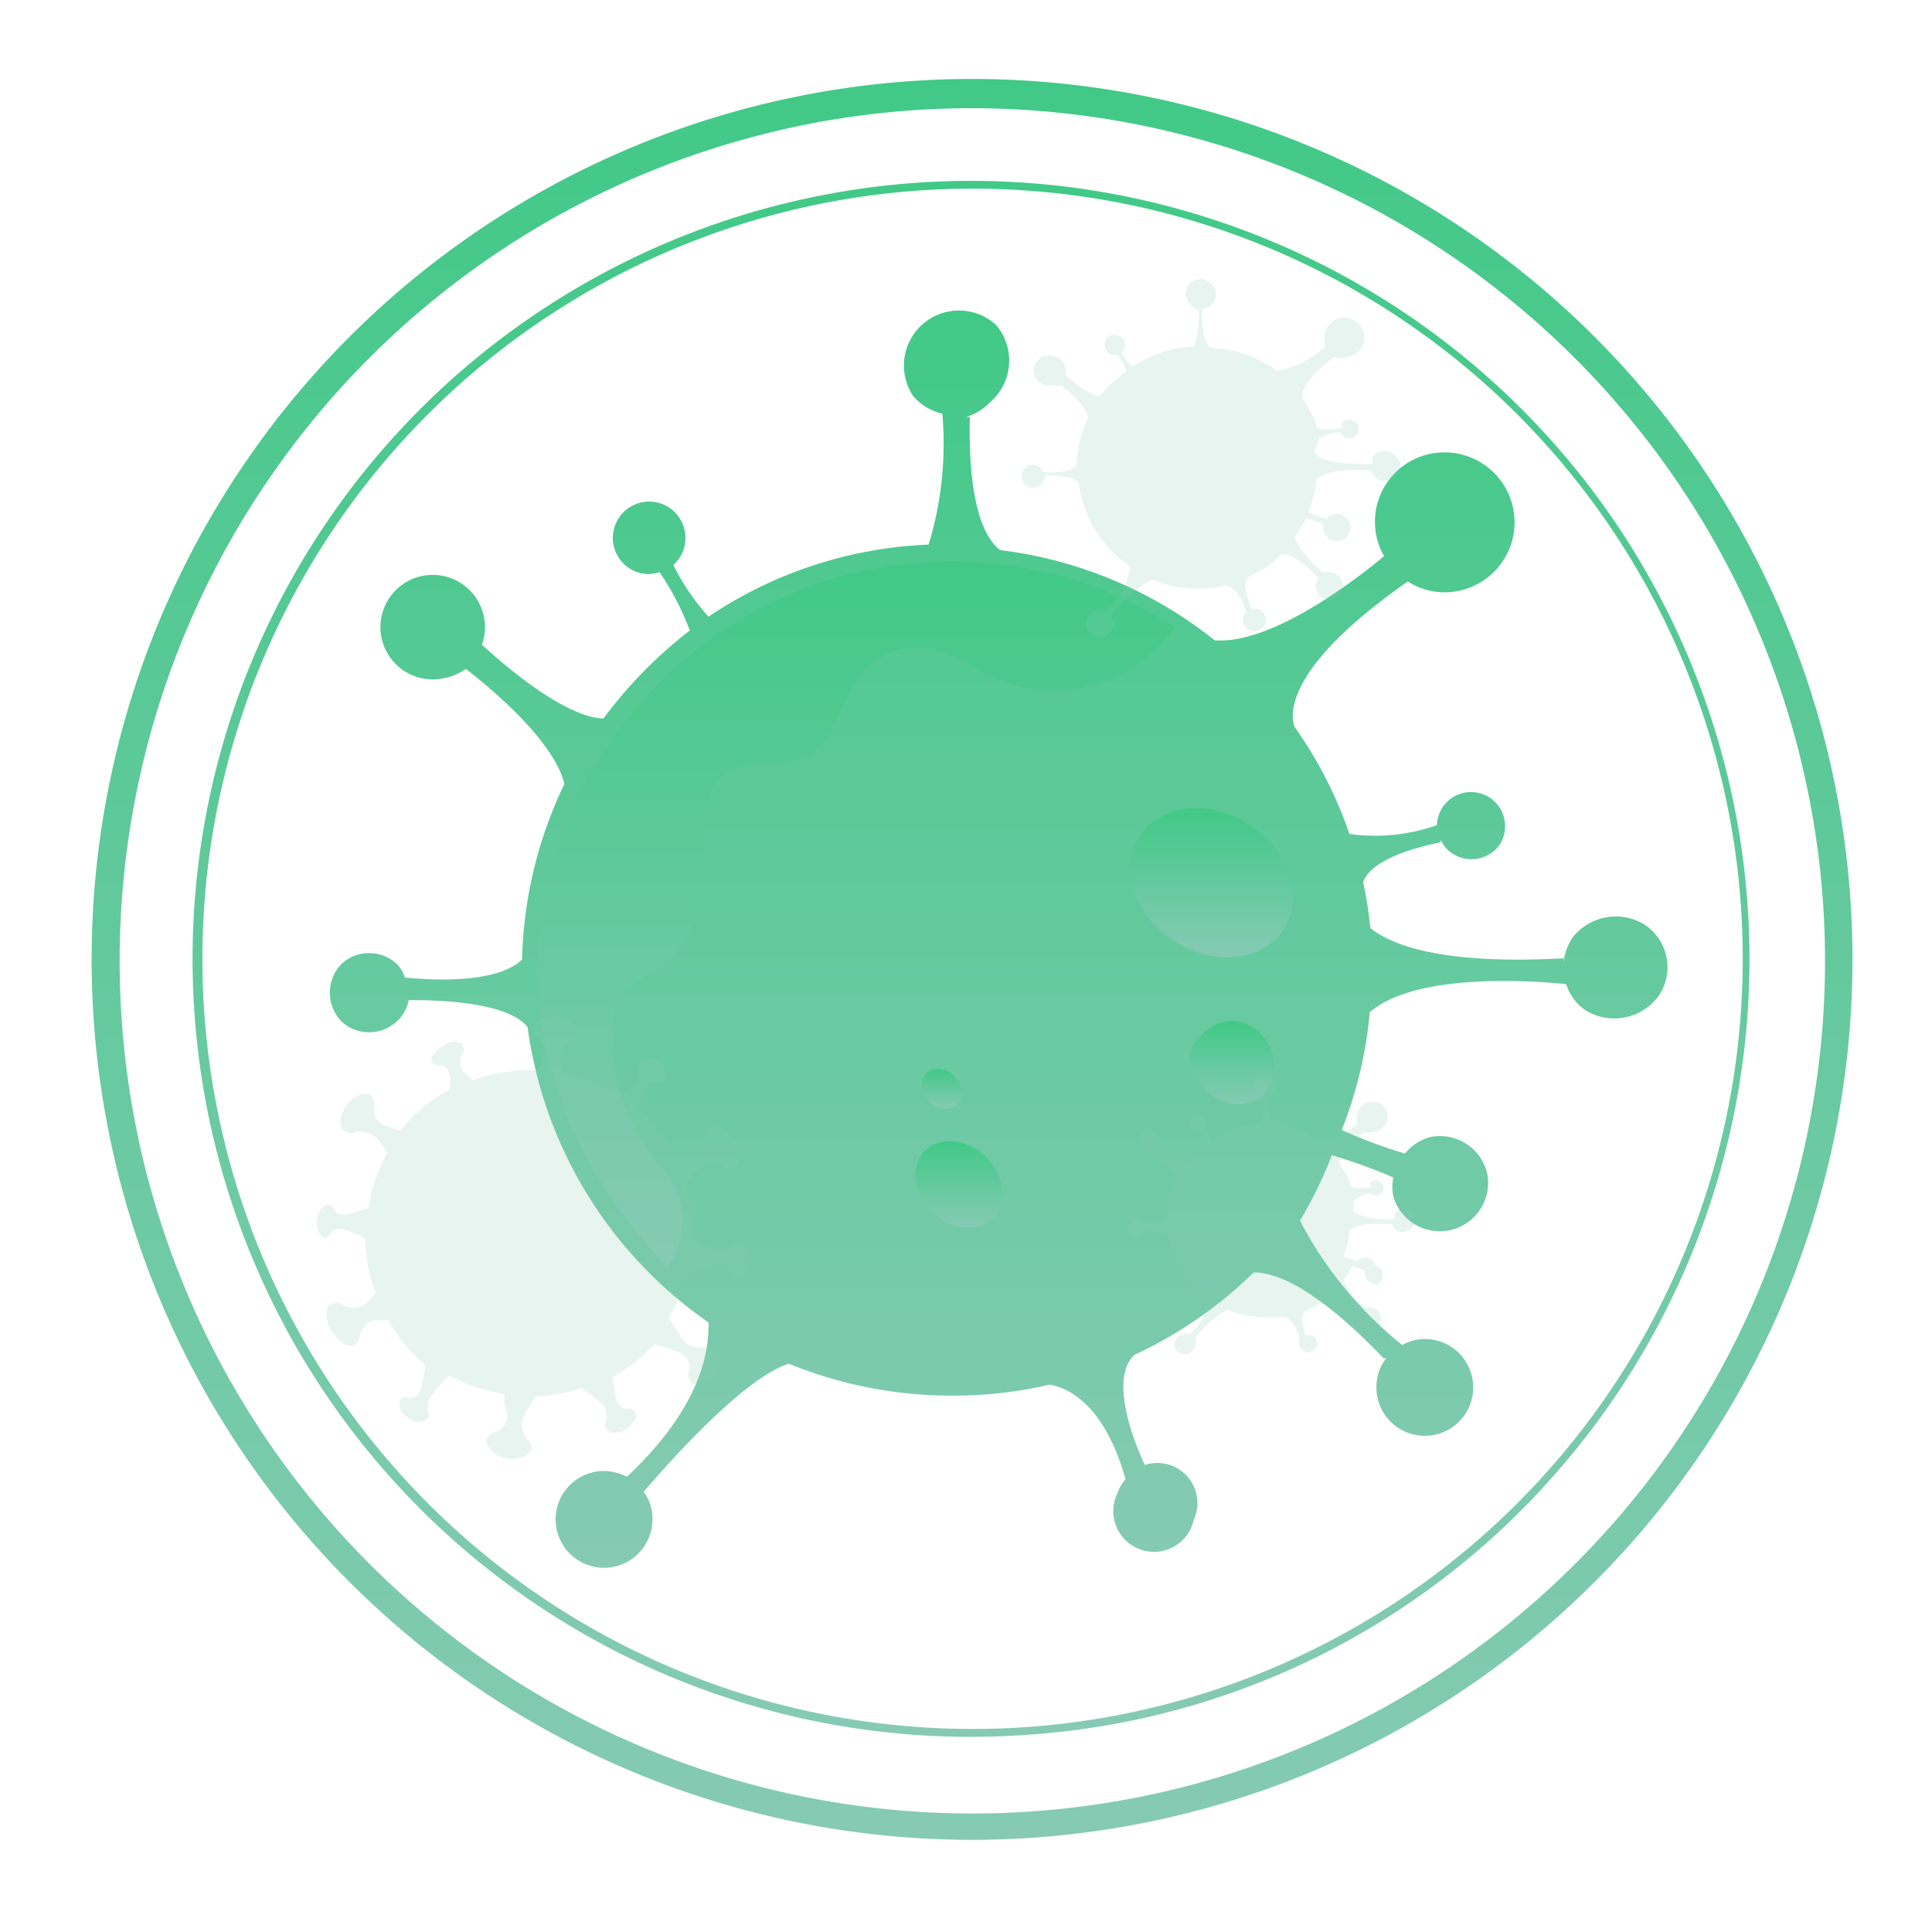<svg xmlns="http://www.w3.org/2000/svg" xmlns:xlink="http://www.w3.org/1999/xlink" viewBox="0 0 35.12 35.12"><defs><style>.cls-1{isolation:isolate;}.cls-2{fill:url(#linear-gradient);}.cls-3{fill:url(#linear-gradient-2);}.cls-4{fill:url(#linear-gradient-3);}.cls-5{fill:url(#linear-gradient-4);}.cls-6{fill:url(#linear-gradient-5);}.cls-7{fill:url(#linear-gradient-6);}.cls-8{fill:url(#linear-gradient-7);}.cls-9{fill:url(#linear-gradient-8);}.cls-10{opacity:0.2;mix-blend-mode:multiply;}.cls-11{fill:#86cab4;}</style><linearGradient id="linear-gradient" x1="17.67" y1="33.44" x2="17.67" y2="1.44" gradientUnits="userSpaceOnUse"><stop offset="0" stop-color="#86cab4"/><stop offset="1" stop-color="#41c987"/></linearGradient><linearGradient id="linear-gradient-2" x1="17.67" y1="31.57" x2="17.67" y2="3.3" xlink:href="#linear-gradient"/><linearGradient id="linear-gradient-3" x1="18.08" y1="28.56" x2="18.08" y2="5.56" xlink:href="#linear-gradient"/><linearGradient id="linear-gradient-4" x1="15.54" y1="23.05" x2="15.54" y2="10.19" xlink:href="#linear-gradient"/><linearGradient id="linear-gradient-5" x1="22.02" y1="17.39" x2="22.02" y2="14.69" gradientTransform="translate(23.59 -11.16) rotate(57.23)" xlink:href="#linear-gradient"/><linearGradient id="linear-gradient-6" x1="22.41" y1="20.08" x2="22.41" y2="18.58" xlink:href="#linear-gradient"/><linearGradient id="linear-gradient-7" x1="17.43" y1="22.32" x2="17.43" y2="20.75" gradientTransform="translate(20.7 -5.97) rotate(45.76)" xlink:href="#linear-gradient"/><linearGradient id="linear-gradient-8" x1="17.12" y1="20.15" x2="17.12" y2="19.43" gradientTransform="translate(19.35 -6.29) rotate(45.76)" xlink:href="#linear-gradient"/></defs><title>ISOTIPO-Opacity</title><g class="cls-1"><g id="Layer_1" data-name="Layer 1"><path class="cls-2" d="M18.72,33.41a16,16,0,0,1-2.1-31.94,16,16,0,1,1,2.1,31.94ZM16.65,2A15.5,15.5,0,1,0,33.14,16.42,15.52,15.52,0,0,0,16.65,2Z"/><path class="cls-3" d="M18.6,31.54A14.14,14.14,0,0,1,7,8.12,14.14,14.14,0,1,1,28.3,26.76,14,14,0,0,1,18.6,31.54ZM16.75,3.46a14,14,0,1,0,14.9,13.06A14,14,0,0,0,16.75,3.46Z"/><path class="cls-4" d="M29.9,16.81a1,1,0,0,0-1.32.24,1.07,1.07,0,0,0-.16.44v-.07c-2.18.12-3.11-.23-3.51-.55a7.55,7.55,0,0,0-.13-.83c.05-.17.3-.5,1.41-.73v-.05a.55.55,0,0,0,.19.24.63.63,0,0,0,.87-.13A.62.62,0,1,0,26.12,15a3.38,3.38,0,0,1-1.59.16,7.62,7.62,0,0,0-1-1.95c-.09-.27-.11-1.12,2.06-2.64v0a1.23,1.23,0,0,0,.8.19,1.27,1.27,0,1,0-.26-2.53A1.26,1.26,0,0,0,25,9.61a1.23,1.23,0,0,0,.16.5c-.41.34-2,1.61-3.08,1.53A7.74,7.74,0,0,0,18.18,10c-.25-.19-.59-.76-.55-2.42h-.07A1,1,0,0,0,18,7.31a1,1,0,0,0,.11-1.4A1,1,0,0,0,16.6,7.2a1,1,0,0,0,.53.32,6.27,6.27,0,0,1-.25,2.38,7.7,7.7,0,0,0-4,1.31,4.11,4.11,0,0,1-.64-.94l0,0a.66.66,0,1,0-.66.13.64.64,0,0,0,.41,0,5.15,5.15,0,0,1,.55,1.06,8.2,8.2,0,0,0-1.57,1.6c-.31,0-1-.24-2.21-1.34a.95.95,0,1,0-.9.63,1.08,1.08,0,0,0,.61-.19c.31.24,1.59,1.26,1.79,2.09a7.76,7.76,0,0,0-.77,3.19c-.15.16-.66.47-2.13.33a.64.64,0,0,0-.15-.25.74.74,0,0,0-1,0,.75.75,0,0,0,0,1.05.74.74,0,0,0,1,0,.7.7,0,0,0,.22-.39c.36,0,1.77,0,2.16.49a7.81,7.81,0,0,0,3.29,5.37c0,.35,0,1.42-1.5,2.82l.05,0a1,1,0,0,0-.42-.12.88.88,0,1,0,.85.9.8.8,0,0,0-.16-.52c.17-.2,1.75-2.06,2.64-2.33a7.83,7.83,0,0,0,3,.58,7.67,7.67,0,0,0,1.74-.2c.35.06,1,.37,1.38,1.72a.74.74,0,0,0-.15.26.74.74,0,1,0,1.39.48.73.73,0,0,0-.89-1c-.15-.32-.67-1.54-.19-2a7.79,7.79,0,0,0,2.17-1.5c.47,0,1.22.37,2.36,1.56l.05,0a.8.8,0,0,0-.17.4.88.88,0,1,0,1-.74.84.84,0,0,0-.54.1,7.16,7.16,0,0,1-1.86-2.26A7.71,7.71,0,0,0,24.21,21a9.49,9.49,0,0,1,1.13.41l0-.05a.79.79,0,0,0,0,.43.88.88,0,0,0,1.7-.43A.88.88,0,0,0,26,20.67a.87.87,0,0,0-.46.3,8.82,8.82,0,0,1-1.15-.43,7.61,7.61,0,0,0,.51-2.14c.9-.78,3.28-.54,3.57-.51a.9.9,0,0,0,.36.48,1,1,0,0,0,1.31-.25A.93.93,0,0,0,29.9,16.81Z"/><path class="cls-5" d="M12.13,23.05A1.46,1.46,0,0,0,12,21.19a3.46,3.46,0,0,1-.82-2.83c.13-.79,1.72-.56,1.61-2.74s1-1.62,1.52-1.77.59-.1,1.16-1.31a1.33,1.33,0,0,1,1.51-.73,1.77,1.77,0,0,1,.68.29,2.7,2.7,0,0,0,3.7-.7,7.49,7.49,0,0,0-10.24,2.06S7.49,18.06,12.13,23.05Z"/><ellipse class="cls-6" cx="22.02" cy="16.04" rx="1.26" ry="1.56" transform="translate(-3.38 25.88) rotate(-57.23)"/><path class="cls-7" d="M22.94,18.82a.81.81,0,0,1,0,1.12.79.79,0,0,1-1.09-.22c-.31-.37-.28-.66,0-.91A.72.72,0,0,1,22.94,18.82Z"/><ellipse class="cls-8" cx="17.43" cy="21.54" rx="0.7" ry="0.87" transform="translate(-10.16 18.99) rotate(-45.76)"/><ellipse class="cls-9" cx="17.12" cy="19.79" rx="0.32" ry="0.4" transform="translate(-9 18.25) rotate(-45.76)"/><g class="cls-10"><path class="cls-11" d="M13,24.5a.17.17,0,0,0-.17,0h-.14a.38.38,0,0,1-.26-.13,3.91,3.91,0,0,1-.27-.42,3,3,0,0,0,.32-.79A2.7,2.7,0,0,1,13,23a.34.34,0,0,1,.18,0,.31.31,0,0,1,.09.11.17.17,0,0,0,.11.1c.1,0,.2-.13.21-.3s-.08-.3-.17-.31a.14.14,0,0,0-.11.06.16.16,0,0,1-.08.06.29.29,0,0,1-.21,0c-.09,0-.31-.14-.43-.2a2.79,2.79,0,0,0-.13-1,2,2,0,0,1,.28-.29.38.38,0,0,1,.24-.08.28.28,0,0,1,.17.07.22.22,0,0,0,.2,0c.12-.06.15-.29,0-.49s-.29-.31-.41-.26a.2.2,0,0,0-.09.15.24.24,0,0,1,0,.13.38.38,0,0,1-.23.17l-.37.05a3,3,0,0,0-.65-.82,2.94,2.94,0,0,1,.1-.34.33.33,0,0,1,.13-.13.2.2,0,0,1,.13,0,.17.17,0,0,0,.15-.05c0-.07,0-.23-.14-.33a.28.28,0,0,0-.35,0,.18.18,0,0,0,0,.13.31.31,0,0,1,0,.1.23.23,0,0,1-.09.19,2.31,2.31,0,0,1-.29.2,3.07,3.07,0,0,0-1-.41,1.58,1.58,0,0,1-.06-.23.39.39,0,0,1,.06-.24.3.3,0,0,1,.14-.11c.08,0,.14-.09.14-.15s-.17-.28-.39-.3-.42.09-.43.22a.16.16,0,0,0,.08.15.44.44,0,0,1,.08.11.4.4,0,0,1,0,.29,2.07,2.07,0,0,1-.08.21,3,3,0,0,0-1.19.18l-.18-.18a.31.31,0,0,1-.05-.18.18.18,0,0,1,.05-.12.15.15,0,0,0,0-.15c0-.08-.21-.11-.36,0s-.24.21-.2.29a.14.14,0,0,0,.11.07l.09,0a.29.29,0,0,1,.13.17,1.72,1.72,0,0,1,0,.26,2.8,2.8,0,0,0-.9.75,1.54,1.54,0,0,1-.28-.09.31.31,0,0,1-.2-.35.21.21,0,0,0-.06-.2c-.1-.08-.32,0-.45.19s-.14.4,0,.48a.19.19,0,0,0,.17,0,.32.32,0,0,1,.14,0,.42.42,0,0,1,.26.12,1.63,1.63,0,0,1,.18.26,2.93,2.93,0,0,0-.34,1l-.37.11a.31.31,0,0,1-.17,0A.31.31,0,0,1,6.08,22a.17.17,0,0,0-.11-.1c-.1,0-.2.13-.21.3s.07.3.16.31A.14.14,0,0,0,6,22.42a.18.18,0,0,1,.09-.06.23.23,0,0,1,.2,0,2.28,2.28,0,0,1,.35.15,3.09,3.09,0,0,0,.19,1,1.68,1.68,0,0,1-.19.19.35.35,0,0,1-.23.07.25.25,0,0,1-.18-.06.19.19,0,0,0-.2,0c-.11,0-.14.28,0,.49s.3.3.41.25a.2.2,0,0,0,.09-.15.5.5,0,0,1,.05-.13A.4.4,0,0,1,6.79,24l.27,0a2.87,2.87,0,0,0,.67.81,4.12,4.12,0,0,1-.08.45.24.24,0,0,1-.12.14.15.15,0,0,1-.13,0,.17.17,0,0,0-.14.06c0,.08,0,.23.17.32a.26.26,0,0,0,.35,0,.13.13,0,0,0,0-.12.18.18,0,0,1,0-.1.27.27,0,0,1,.07-.2A2.69,2.69,0,0,1,8.17,25a3.06,3.06,0,0,0,1,.34c0,.14,0,.28.06.37a.42.42,0,0,1-.08.23.34.34,0,0,1-.16.1.21.21,0,0,0-.15.14c0,.13.15.29.37.33s.42-.05.45-.18a.19.19,0,0,0-.07-.16.4.4,0,0,1-.08-.4,3.82,3.82,0,0,1,.23-.39,3,3,0,0,0,.84-.15l.38.3a.32.32,0,0,1,.06.17.18.18,0,0,1,0,.13.17.17,0,0,0,0,.15c.05.08.22.1.36,0s.22-.23.17-.31a.11.11,0,0,0-.11-.06l-.1,0a.34.34,0,0,1-.14-.15,3.71,3.71,0,0,1-.06-.43,3,3,0,0,0,.75-.59,2.55,2.55,0,0,1,.46.14.37.37,0,0,1,.17.18.28.28,0,0,1,0,.18.22.22,0,0,0,.05.2c.1.07.32,0,.46-.18S13.1,24.58,13,24.5Z"/><path class="cls-11" d="M10.6,25.07a.56.56,0,0,0-.66-.25,1.32,1.32,0,0,1-1.09-.19c-.24-.17.1-.67-.66-1s-.39-.6-.35-.81.07-.21-.25-.61a.48.48,0,0,1,0-.62.61.61,0,0,1,.2-.19,1,1,0,0,0,.38-1.36,2.81,2.81,0,0,0-1,3.8A2.74,2.74,0,0,0,10.6,25.07Z"/><path class="cls-11" d="M10.64,20.51a.64.64,0,0,1-.75.47.64.64,0,0,1-.63-.62.7.7,0,0,1,1.38.15Z"/><path class="cls-11" d="M11.76,21.48a.3.3,0,0,1-.4-.06.31.31,0,0,1,0-.41.32.32,0,0,1,.42,0A.31.31,0,0,1,11.76,21.48Z"/><path class="cls-11" d="M10.3,23.29a.18.18,0,0,1-.23,0,.17.17,0,0,1,0-.23.18.18,0,0,1,.24,0A.17.17,0,0,1,10.3,23.29Z"/><path class="cls-11" d="M8.78,22.65a.18.18,0,0,1-.23,0,.16.16,0,0,1,0-.23.18.18,0,0,1,.24,0A.17.17,0,0,1,8.78,22.65Z"/><path class="cls-11" d="M8.93,20.74c0,.08-.07.15-.17.16s-.19,0-.19-.13a.17.17,0,0,1,.16-.17A.18.18,0,0,1,8.93,20.74Z"/><circle class="cls-11" cx="9.56" cy="21.94" r="0.36"/><circle class="cls-11" cx="8.4" cy="21.68" r="0.25"/><path class="cls-11" d="M11.47,23.25a.13.13,0,0,1,.15.11.12.12,0,0,1-.07.17.14.14,0,0,1-.16-.11A.14.14,0,0,1,11.47,23.25Z"/><path class="cls-11" d="M12.13,22.26a.13.13,0,0,1-.14.12c-.08,0-.15,0-.15-.1a.14.14,0,0,1,.13-.14A.16.16,0,0,1,12.13,22.26Z"/><circle class="cls-11" cx="10.44" cy="24.42" r="0.2"/><circle class="cls-11" cx="11.65" cy="24.05" r="0.2"/></g><g class="cls-10"><path class="cls-11" d="M25.32,8.25a.25.25,0,0,0-.37.07.25.25,0,0,0,0,.12v0c-.61,0-.87-.06-1-.16s0-.15,0-.23.08-.14.4-.2v0l.06.07a.16.16,0,0,0,.24,0,.17.17,0,0,0,0-.24.18.18,0,0,0-.25,0,.17.17,0,0,0,0,.1,1,1,0,0,1-.45,0,2.38,2.38,0,0,0-.28-.55c0-.07,0-.31.58-.74h0a.34.34,0,0,0,.23,0,.36.36,0,1,0-.4-.32.34.34,0,0,0,0,.14,1.7,1.7,0,0,1-.87.43A2.18,2.18,0,0,0,22,6.32c-.07-.06-.16-.22-.15-.69h0L22,5.57a.28.28,0,0,0-.36-.43.28.28,0,0,0,0,.4.24.24,0,0,0,.15.09,1.86,1.86,0,0,1-.08.67,2.17,2.17,0,0,0-1.13.37,1.08,1.08,0,0,1-.19-.26h0a.12.12,0,0,0,.05-.07.18.18,0,0,0-.11-.24.18.18,0,0,0-.24.11.2.2,0,0,0,.12.24h.11a1.44,1.44,0,0,1,.16.3A2.08,2.08,0,0,0,20,7.2c-.09,0-.28-.07-.63-.38a.19.19,0,0,0,0-.08.26.26,0,0,0-.26-.27.27.27,0,1,0,0,.53.3.3,0,0,0,.17,0c.09.06.45.35.5.59a2.2,2.2,0,0,0-.21.9c-.05,0-.19.13-.6.09a.18.18,0,0,0-.05-.07.2.2,0,0,0-.29,0,.21.21,0,0,0,0,.29.21.21,0,0,0,.3,0A.24.24,0,0,0,19,8.64c.1,0,.5,0,.61.14a2.17,2.17,0,0,0,.92,1.51c0,.1,0,.4-.42.8h0l-.11,0a.26.26,0,0,0-.26.25.25.25,0,0,0,.5,0,.25.25,0,0,0-.05-.15,2.67,2.67,0,0,1,.75-.66,2.05,2.05,0,0,0,.83.17,2,2,0,0,0,.49-.06c.1,0,.28.1.39.49a.18.18,0,0,0-.05.07.21.21,0,0,0,.13.26.22.22,0,0,0,.27-.12.22.22,0,0,0-.13-.27.29.29,0,0,0-.13,0c0-.09-.19-.44-.05-.58a2,2,0,0,0,.61-.42c.14,0,.35.1.67.44h0a.37.37,0,0,0-.05.11.25.25,0,0,0,.21.28.24.24,0,0,0,.28-.21.25.25,0,0,0-.2-.28.22.22,0,0,0-.16,0,2,2,0,0,1-.52-.64,2.5,2.5,0,0,0,.21-.35,2,2,0,0,1,.32.11h0a.24.24,0,0,0,0,.12.25.25,0,0,0,.3.18.26.26,0,0,0,.18-.3.24.24,0,0,0-.3-.18.2.2,0,0,0-.13.08,2.46,2.46,0,0,1-.33-.12,2,2,0,0,0,.15-.6c.25-.22.92-.16,1-.15a.28.28,0,0,0,.1.14.27.27,0,0,0,.37-.07A.25.25,0,0,0,25.32,8.25Z"/><path class="cls-11" d="M20.32,10a.43.43,0,0,0-.05-.53A1,1,0,0,1,20,8.69c0-.23.48-.16.45-.78s.27-.45.43-.5.17,0,.33-.36a.36.36,0,0,1,.42-.21.41.41,0,0,1,.19.08.77.77,0,0,0,1.05-.19A2.11,2.11,0,0,0,20,7.31,2.05,2.05,0,0,0,20.32,10Z"/><ellipse class="cls-11" cx="23.1" cy="8.03" rx="0.35" ry="0.44" transform="translate(3.85 23.11) rotate(-57.23)"/><path class="cls-11" d="M23.36,8.82a.22.22,0,0,1,0,.31.23.23,0,0,1-.31-.06.16.16,0,0,1,0-.26A.2.2,0,0,1,23.36,8.82Z"/><ellipse class="cls-11" cx="21.81" cy="9.58" rx="0.2" ry="0.24" transform="translate(-0.27 18.52) rotate(-45.76)"/><ellipse class="cls-11" cx="21.72" cy="9.09" rx="0.09" ry="0.11" transform="translate(0.06 18.31) rotate(-45.76)"/></g><g class="cls-10"><path class="cls-11" d="M25.65,22a.21.21,0,0,0-.29.06.16.16,0,0,0,0,.09h0a1.2,1.2,0,0,1-.76-.12l0-.18s.07-.11.31-.16h0a.1.1,0,0,0,0,0,.14.14,0,1,0,0-.19.13.13,0,0,0,0,.08.74.74,0,0,1-.34,0,1.59,1.59,0,0,0-.22-.43c0-.06,0-.24.45-.57h0a.33.33,0,0,0,.17,0,.28.28,0,0,0,.25-.31.26.26,0,0,0-.3-.24.28.28,0,0,0-.25.3.21.21,0,0,0,0,.11c-.09.07-.44.35-.67.33a1.71,1.71,0,0,0-.85-.36c-.05-.05-.13-.17-.12-.53h0a.31.31,0,0,0,.1,0,.22.22,0,0,0-.28-.33.23.23,0,0,0,0,.31.37.37,0,0,0,.12.07,1.49,1.49,0,0,1-.05.51,1.65,1.65,0,0,0-.88.29.83.83,0,0,1-.14-.21h0l0-.06a.14.14,0,0,0-.09-.19.16.16,0,0,0-.18.09.15.15,0,0,0,.08.19h.09a.65.65,0,0,1,.12.23,1.88,1.88,0,0,0-.34.35,1,1,0,0,1-.48-.29.17.17,0,0,0,0-.07.22.22,0,0,0-.2-.21.21.21,0,0,0-.21.21.2.2,0,0,0,.21.2A.21.21,0,0,0,21,21a1.15,1.15,0,0,1,.39.46,1.75,1.75,0,0,0-.17.69s-.14.1-.46.07a.1.1,0,0,0,0,0,.15.15,0,0,0-.22,0,.16.16,0,0,0,0,.23.17.17,0,0,0,.23,0,.22.22,0,0,0,0-.08c.07,0,.38,0,.47.1a1.66,1.66,0,0,0,.71,1.17c0,.08,0,.31-.32.61h0l-.09,0a.19.19,0,0,0-.19.18.19.19,0,1,0,.38,0,.2.2,0,0,0,0-.11,2,2,0,0,1,.57-.51,1.7,1.7,0,0,0,.64.13,2.33,2.33,0,0,0,.38,0c.07,0,.21.08.3.37a.13.13,0,0,0,0,.06.17.17,0,0,0,.1.2.16.16,0,1,0,.11-.3h-.1c0-.06-.14-.33,0-.44a1.43,1.43,0,0,0,.47-.33c.11,0,.27.08.52.34h0a.36.36,0,0,0,0,.09.2.2,0,0,0,.16.22.19.19,0,1,0,.06-.38.25.25,0,0,0-.12,0,1.46,1.46,0,0,1-.4-.49,2.4,2.4,0,0,0,.16-.27l.24.09v0a.17.17,0,0,0,0,.1.2.2,0,0,0,.23.14A.19.19,0,0,0,25,23a.18.18,0,0,0-.23-.13.17.17,0,0,0-.1.06l-.25-.09a1.53,1.53,0,0,0,.11-.47c.19-.17.71-.12.78-.11a.18.18,0,0,0,.07.1.21.21,0,0,0,.29-.05A.22.22,0,0,0,25.65,22Z"/><path class="cls-11" d="M21.78,23.36a.31.31,0,0,0,0-.4.78.78,0,0,1-.18-.62c0-.17.37-.12.35-.59s.21-.36.33-.39.13,0,.25-.28a.28.28,0,0,1,.33-.16A.47.47,0,0,1,23,21a.58.58,0,0,0,.8-.15,1.62,1.62,0,0,0-2.22.45A1.57,1.57,0,0,0,21.78,23.36Z"/><ellipse class="cls-11" cx="23.93" cy="21.84" rx="0.27" ry="0.34" transform="translate(-7.38 30.14) rotate(-57.23)"/><path class="cls-11" d="M24.13,22.44a.19.19,0,0,1,0,.25.18.18,0,0,1-.24-.05c-.07-.08-.06-.15,0-.2S24.07,22.36,24.13,22.44Z"/><ellipse class="cls-11" cx="22.94" cy="23.03" rx="0.15" ry="0.19" transform="translate(-9.57 23.39) rotate(-45.76)"/><ellipse class="cls-11" cx="22.87" cy="22.65" rx="0.07" ry="0.09" transform="translate(-9.32 23.23) rotate(-45.76)"/></g></g></g></svg>